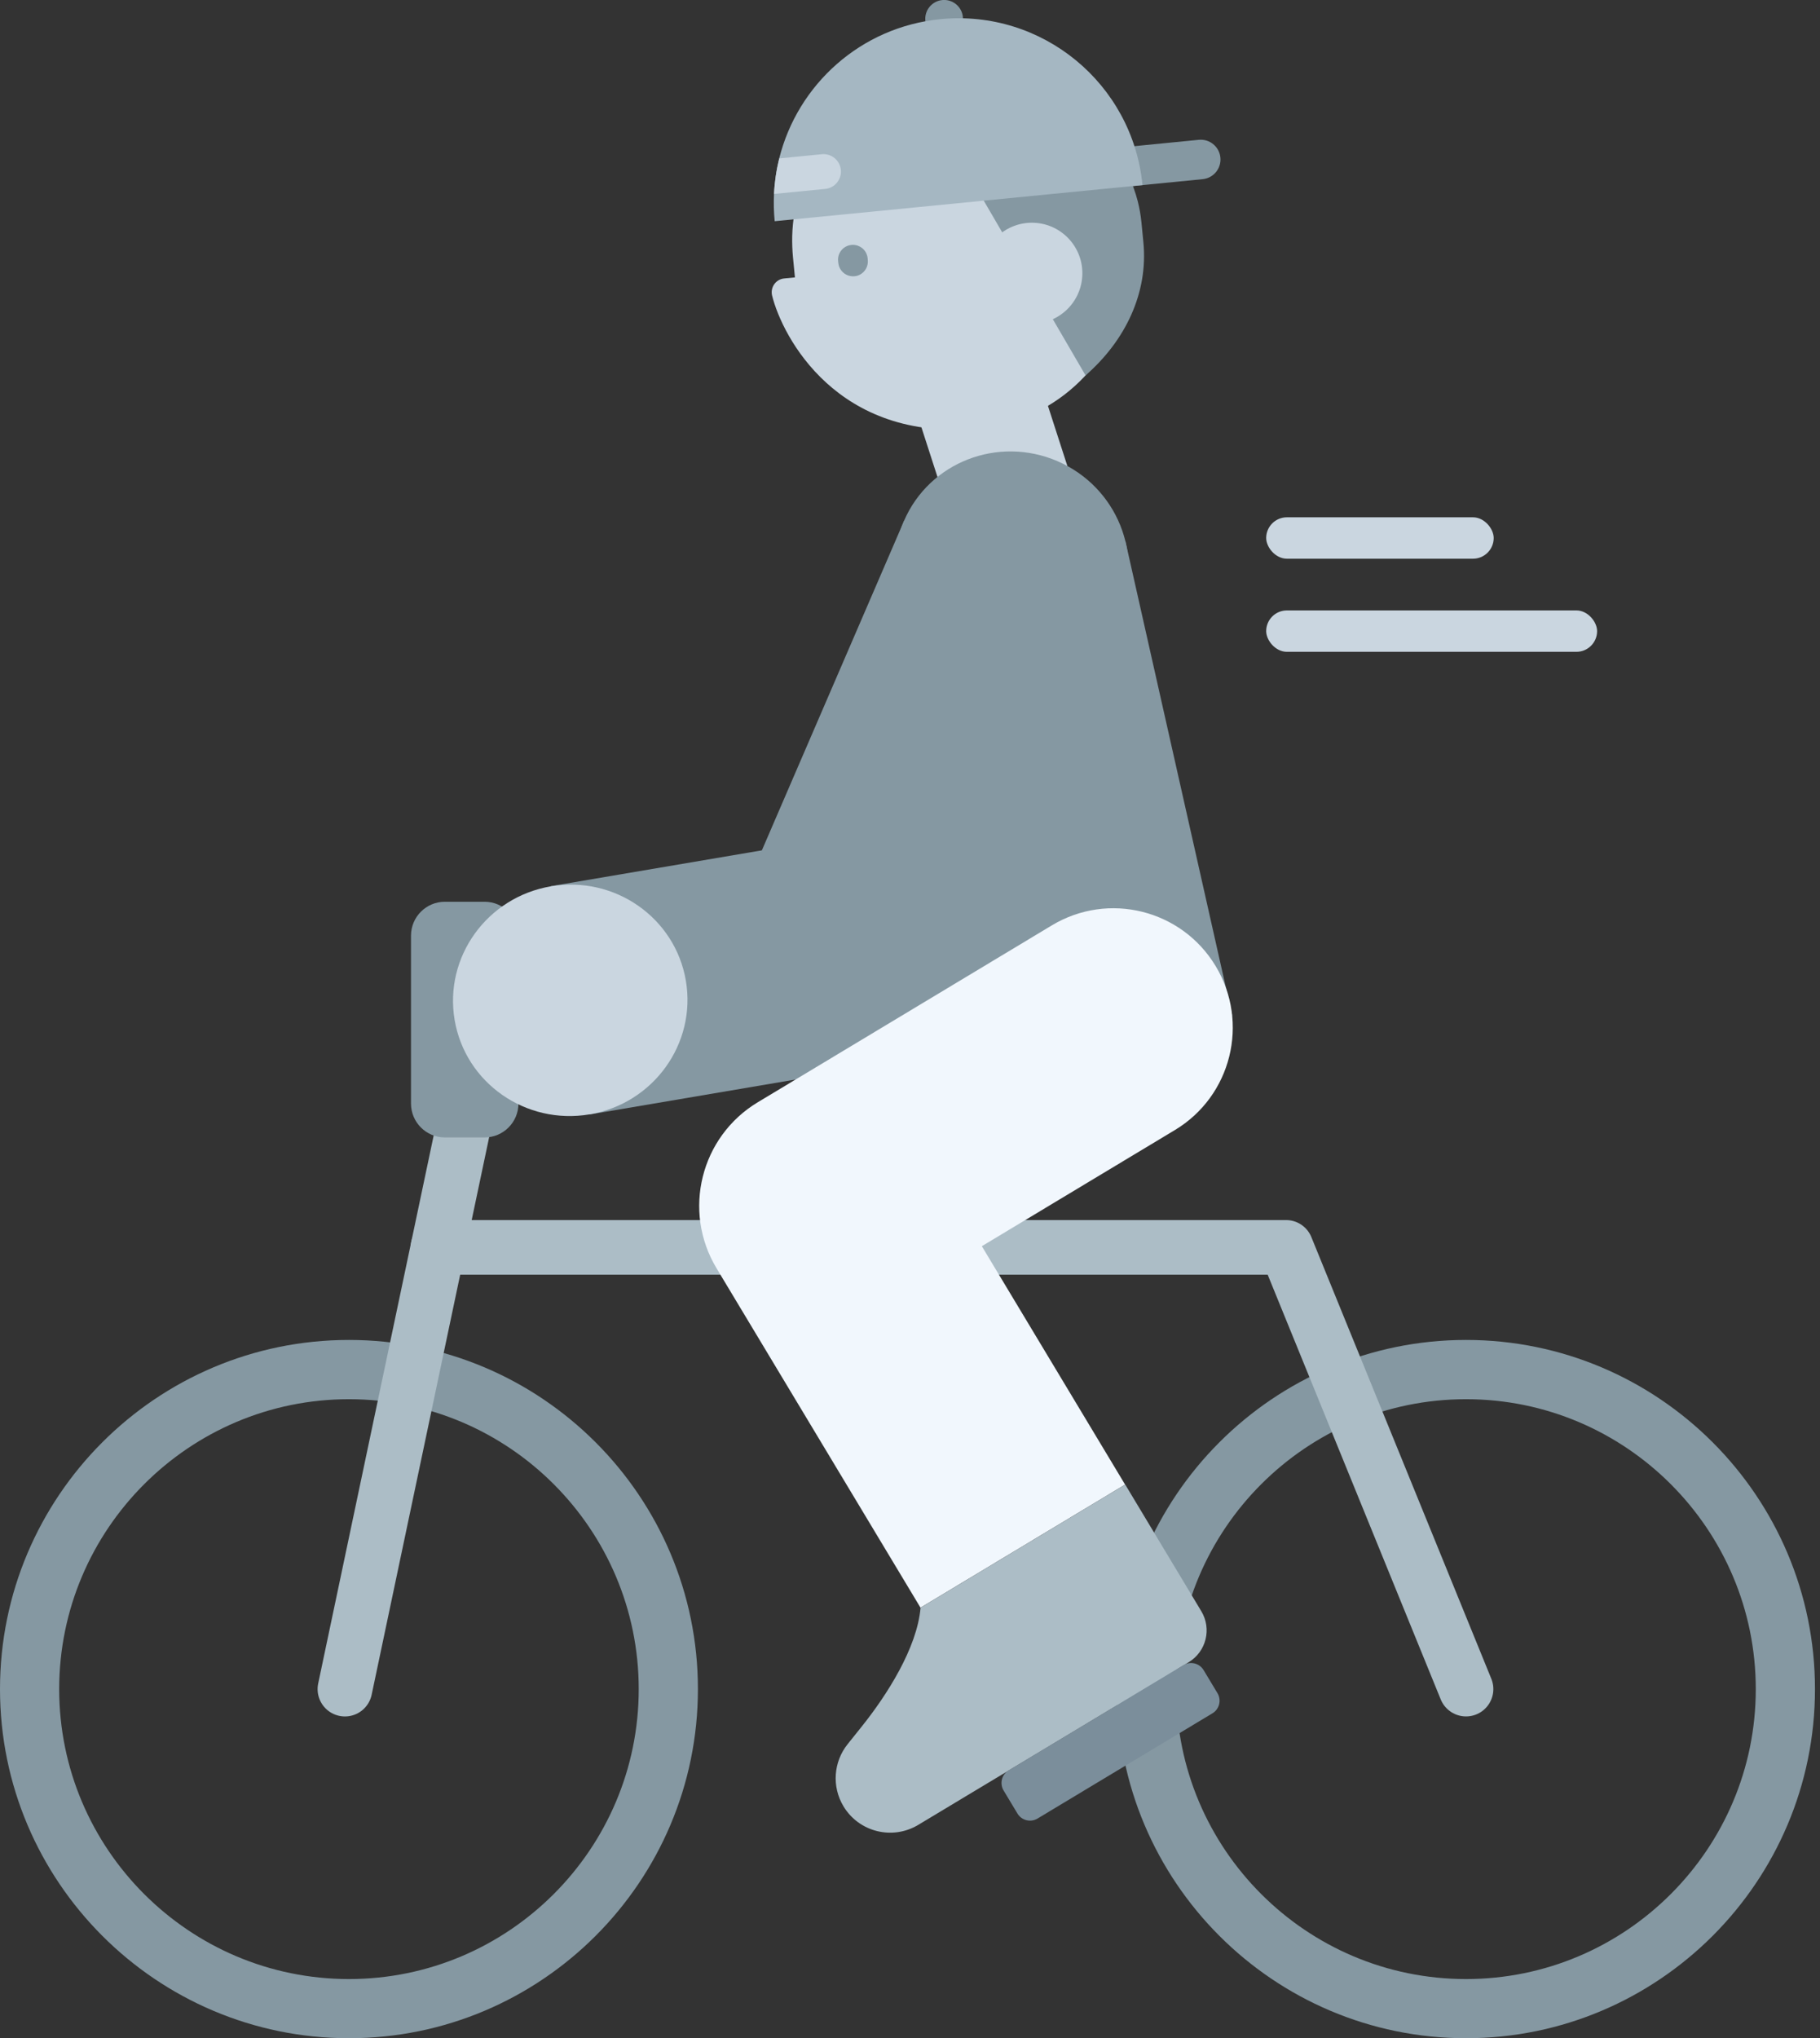 <svg width="176" height="197" viewBox="0 0 176 197" fill="none" xmlns="http://www.w3.org/2000/svg">
<rect x="0" y="0" width="176" height="197" fill="#333333" stroke="none"/>
<g clip-path="url(#clip0_791_11417)">
<path d="M93.113 1.641C93.014 0.639 92.122 -0.093 91.121 0.005C90.119 0.104 89.386 0.996 89.485 1.998C89.583 2.999 90.475 3.732 91.477 3.633C92.479 3.535 93.211 2.643 93.113 1.641Z" fill="#8598A2"/>
<path d="M104.974 14.59L115.928 13.514C116.979 13.411 117.913 14.177 118.016 15.229C118.119 16.28 117.353 17.214 116.301 17.317L105.348 18.393L104.974 14.59Z" fill="#8598A2"/>
<path d="M109.056 21.682L109.245 23.632C109.725 28.506 107.995 33.084 104.882 36.386C103.693 37.65 102.302 38.724 100.757 39.556C98.917 40.542 96.856 41.189 94.646 41.41C94.488 41.427 94.334 41.44 94.18 41.449C91.974 41.599 89.834 41.304 87.853 40.639C81.98 38.649 77.52 33.384 76.873 26.815L76.684 24.865C76.618 24.182 76.596 23.5 76.609 22.831C76.776 16.346 80.805 10.667 86.642 8.245C88.082 7.647 89.636 7.25 91.274 7.092C91.754 7.043 92.238 7.013 92.718 7.013C96.645 6.973 100.317 8.351 103.183 10.706C103.5 10.966 103.804 11.239 104.099 11.521C106.044 13.383 107.537 15.721 108.373 18.389C108.505 18.807 108.62 19.23 108.721 19.67C108.871 20.326 108.981 21.004 109.047 21.691L109.056 21.682Z" fill="#CAD6E0"/>
<path d="M83.902 24.963L83.919 25.134C83.977 25.729 83.664 26.275 83.171 26.539C83.008 26.627 82.828 26.684 82.634 26.702C82.621 26.702 82.607 26.702 82.594 26.702C82.4 26.715 82.211 26.689 82.035 26.631C81.516 26.455 81.124 25.993 81.067 25.412L81.049 25.24C81.044 25.178 81.04 25.121 81.04 25.06C81.053 24.487 81.41 23.985 81.925 23.774C82.053 23.721 82.189 23.686 82.334 23.673C82.378 23.673 82.418 23.664 82.462 23.664C82.81 23.664 83.131 23.783 83.387 23.99C83.598 24.162 83.761 24.395 83.844 24.668C83.858 24.703 83.867 24.743 83.875 24.782C83.888 24.84 83.897 24.901 83.906 24.958L83.902 24.963Z" fill="#8598A2"/>
<path d="M76.882 26.812L75.834 26.914C75.015 26.993 74.469 27.781 74.667 28.578C75.658 32.558 80.967 42.75 94.65 41.407L76.882 26.812Z" fill="#CAD6E0"/>
<path d="M104.227 48.161H91.323L87.035 34.897H99.939L104.227 48.161Z" fill="#CAD6E0"/>
<path d="M101.337 77.495L53.274 85.65L57.019 107.717L105.081 99.562L101.337 77.495Z" fill="#8598A2"/>
<path d="M108.833 52.318L119.161 98.17L95.458 95.516L72.248 85.496L87.423 50.346" fill="#8598A2"/>
<path d="M33.745 197.001C15.14 197.001 0 181.865 0 163.255C0 144.646 15.136 129.51 33.745 129.51C52.355 129.51 67.491 144.646 67.491 163.255C67.491 181.865 52.355 197.001 33.745 197.001ZM33.745 135.237C18.297 135.237 5.723 147.807 5.723 163.26C5.723 178.712 18.293 191.282 33.745 191.282C49.198 191.282 61.767 178.712 61.767 163.26C61.767 147.807 49.198 135.237 33.745 135.237Z" fill="#8598A2"/>
<path d="M141.768 197.001C123.163 197.001 108.023 181.865 108.023 163.255C108.023 144.646 123.159 129.51 141.768 129.51C160.378 129.51 175.514 144.646 175.514 163.255C175.514 181.865 160.378 197.001 141.768 197.001ZM141.768 135.237C126.32 135.237 113.746 147.807 113.746 163.26C113.746 178.712 126.315 191.282 141.768 191.282C157.221 191.282 169.79 178.712 169.79 163.26C169.79 147.807 157.221 135.237 141.768 135.237Z" fill="#8598A2"/>
<path d="M33.355 163.259L44.942 108.307" stroke="#ACBDC6" stroke-width="5.283" stroke-miterlimit="10" stroke-linecap="round"/>
<path d="M42.355 120.564H124.366L141.769 163.256" stroke="#ACBDC6" stroke-width="5.283" stroke-linecap="round" stroke-linejoin="round"/>
<path d="M108.244 59.333C110.691 53.665 108.013 47.058 102.262 44.575C96.512 42.093 89.867 44.675 87.42 50.343C84.973 56.011 87.651 62.618 93.401 65.1C99.152 67.583 105.797 65.001 108.244 59.333Z" fill="#8598A2"/>
<path d="M117.562 93.382C114.278 87.918 107.185 86.153 101.722 89.437L83.051 100.663L73.281 106.536C67.752 109.86 65.96 117.041 69.288 122.575L75.161 132.344L89.016 155.387L108.801 143.491L94.946 120.448L113.617 109.222C119.081 105.938 120.846 98.845 117.562 93.382Z" fill="#F1F7FD"/>
<path d="M89.022 155.382C88.692 159.278 85.751 163.866 83.303 166.912L81.974 168.572C80.591 170.293 80.428 172.693 81.564 174.581C83.061 177.073 86.297 177.879 88.793 176.382L98.237 170.707L114.944 160.661C116.644 159.639 117.194 157.434 116.173 155.734L108.812 143.486L89.027 155.382H89.022Z" fill="#ACBDC6"/>
<path d="M114.45 160.94L97.536 171.111C96.865 171.515 96.648 172.386 97.051 173.057L98.39 175.283C98.793 175.954 99.664 176.17 100.335 175.767L117.249 165.596C117.92 165.193 118.137 164.322 117.734 163.651L116.395 161.425C115.992 160.754 115.121 160.537 114.45 160.94Z" fill="#7B8E9B"/>
<path d="M46.859 87.158H43.02C41.211 87.158 39.745 88.625 39.745 90.434V106.661C39.745 108.47 41.211 109.937 43.02 109.937H46.859C48.668 109.937 50.135 108.47 50.135 106.661V90.434C50.135 88.625 48.668 87.158 46.859 87.158Z" fill="#8598A2"/>
<path d="M110.378 21.461L110.568 23.411C111.048 28.285 108.842 32.912 104.977 36.284L92.597 15.046L104.563 11.379C106.896 13.202 108.666 15.513 109.626 18.168C109.78 18.581 109.907 19.009 110.022 19.444C110.189 20.1 110.308 20.774 110.378 21.461Z" fill="#8598A2"/>
<path d="M57.015 107.706C63.19 106.659 67.359 100.875 66.326 94.789C65.294 88.702 59.45 84.618 53.275 85.665C47.1 86.713 42.931 92.496 43.964 98.583C44.997 104.669 50.84 108.754 57.015 107.706Z" fill="#CAD6E0"/>
<path d="M110.483 17.889L74.915 21.38C74.827 20.486 74.809 19.606 74.849 18.739C74.906 17.567 75.078 16.414 75.355 15.305C77.134 8.181 83.227 2.608 90.954 1.851C100.771 0.886 109.515 8.062 110.483 17.884V17.889Z" fill="#A5B7C2"/>
<path d="M81.315 16.419C81.359 16.877 81.214 17.317 80.937 17.652C80.668 17.987 80.268 18.216 79.801 18.26L74.853 18.744C74.91 17.573 75.082 16.419 75.359 15.31L79.471 14.905C80.395 14.812 81.223 15.491 81.311 16.415L81.315 16.419Z" fill="#CAD6E0"/>
<path d="M99.786 31.292C102.482 31.292 104.668 29.106 104.668 26.41C104.668 23.713 102.482 21.527 99.786 21.527C97.089 21.527 94.903 23.713 94.903 26.41C94.903 29.106 97.089 31.292 99.786 31.292Z" fill="#CAD6E0"/>
<rect x="122.445" y="50" width="22" height="4" rx="2" fill="#CAD6E0"/>
<rect x="122.445" y="59" width="32" height="4" rx="2" fill="#CAD6E0"/>
</g>
<defs>
<clipPath id="clip0_791_11417">
<rect width="175.516" height="197" fill="white"/>
</clipPath>
</defs>
</svg>
